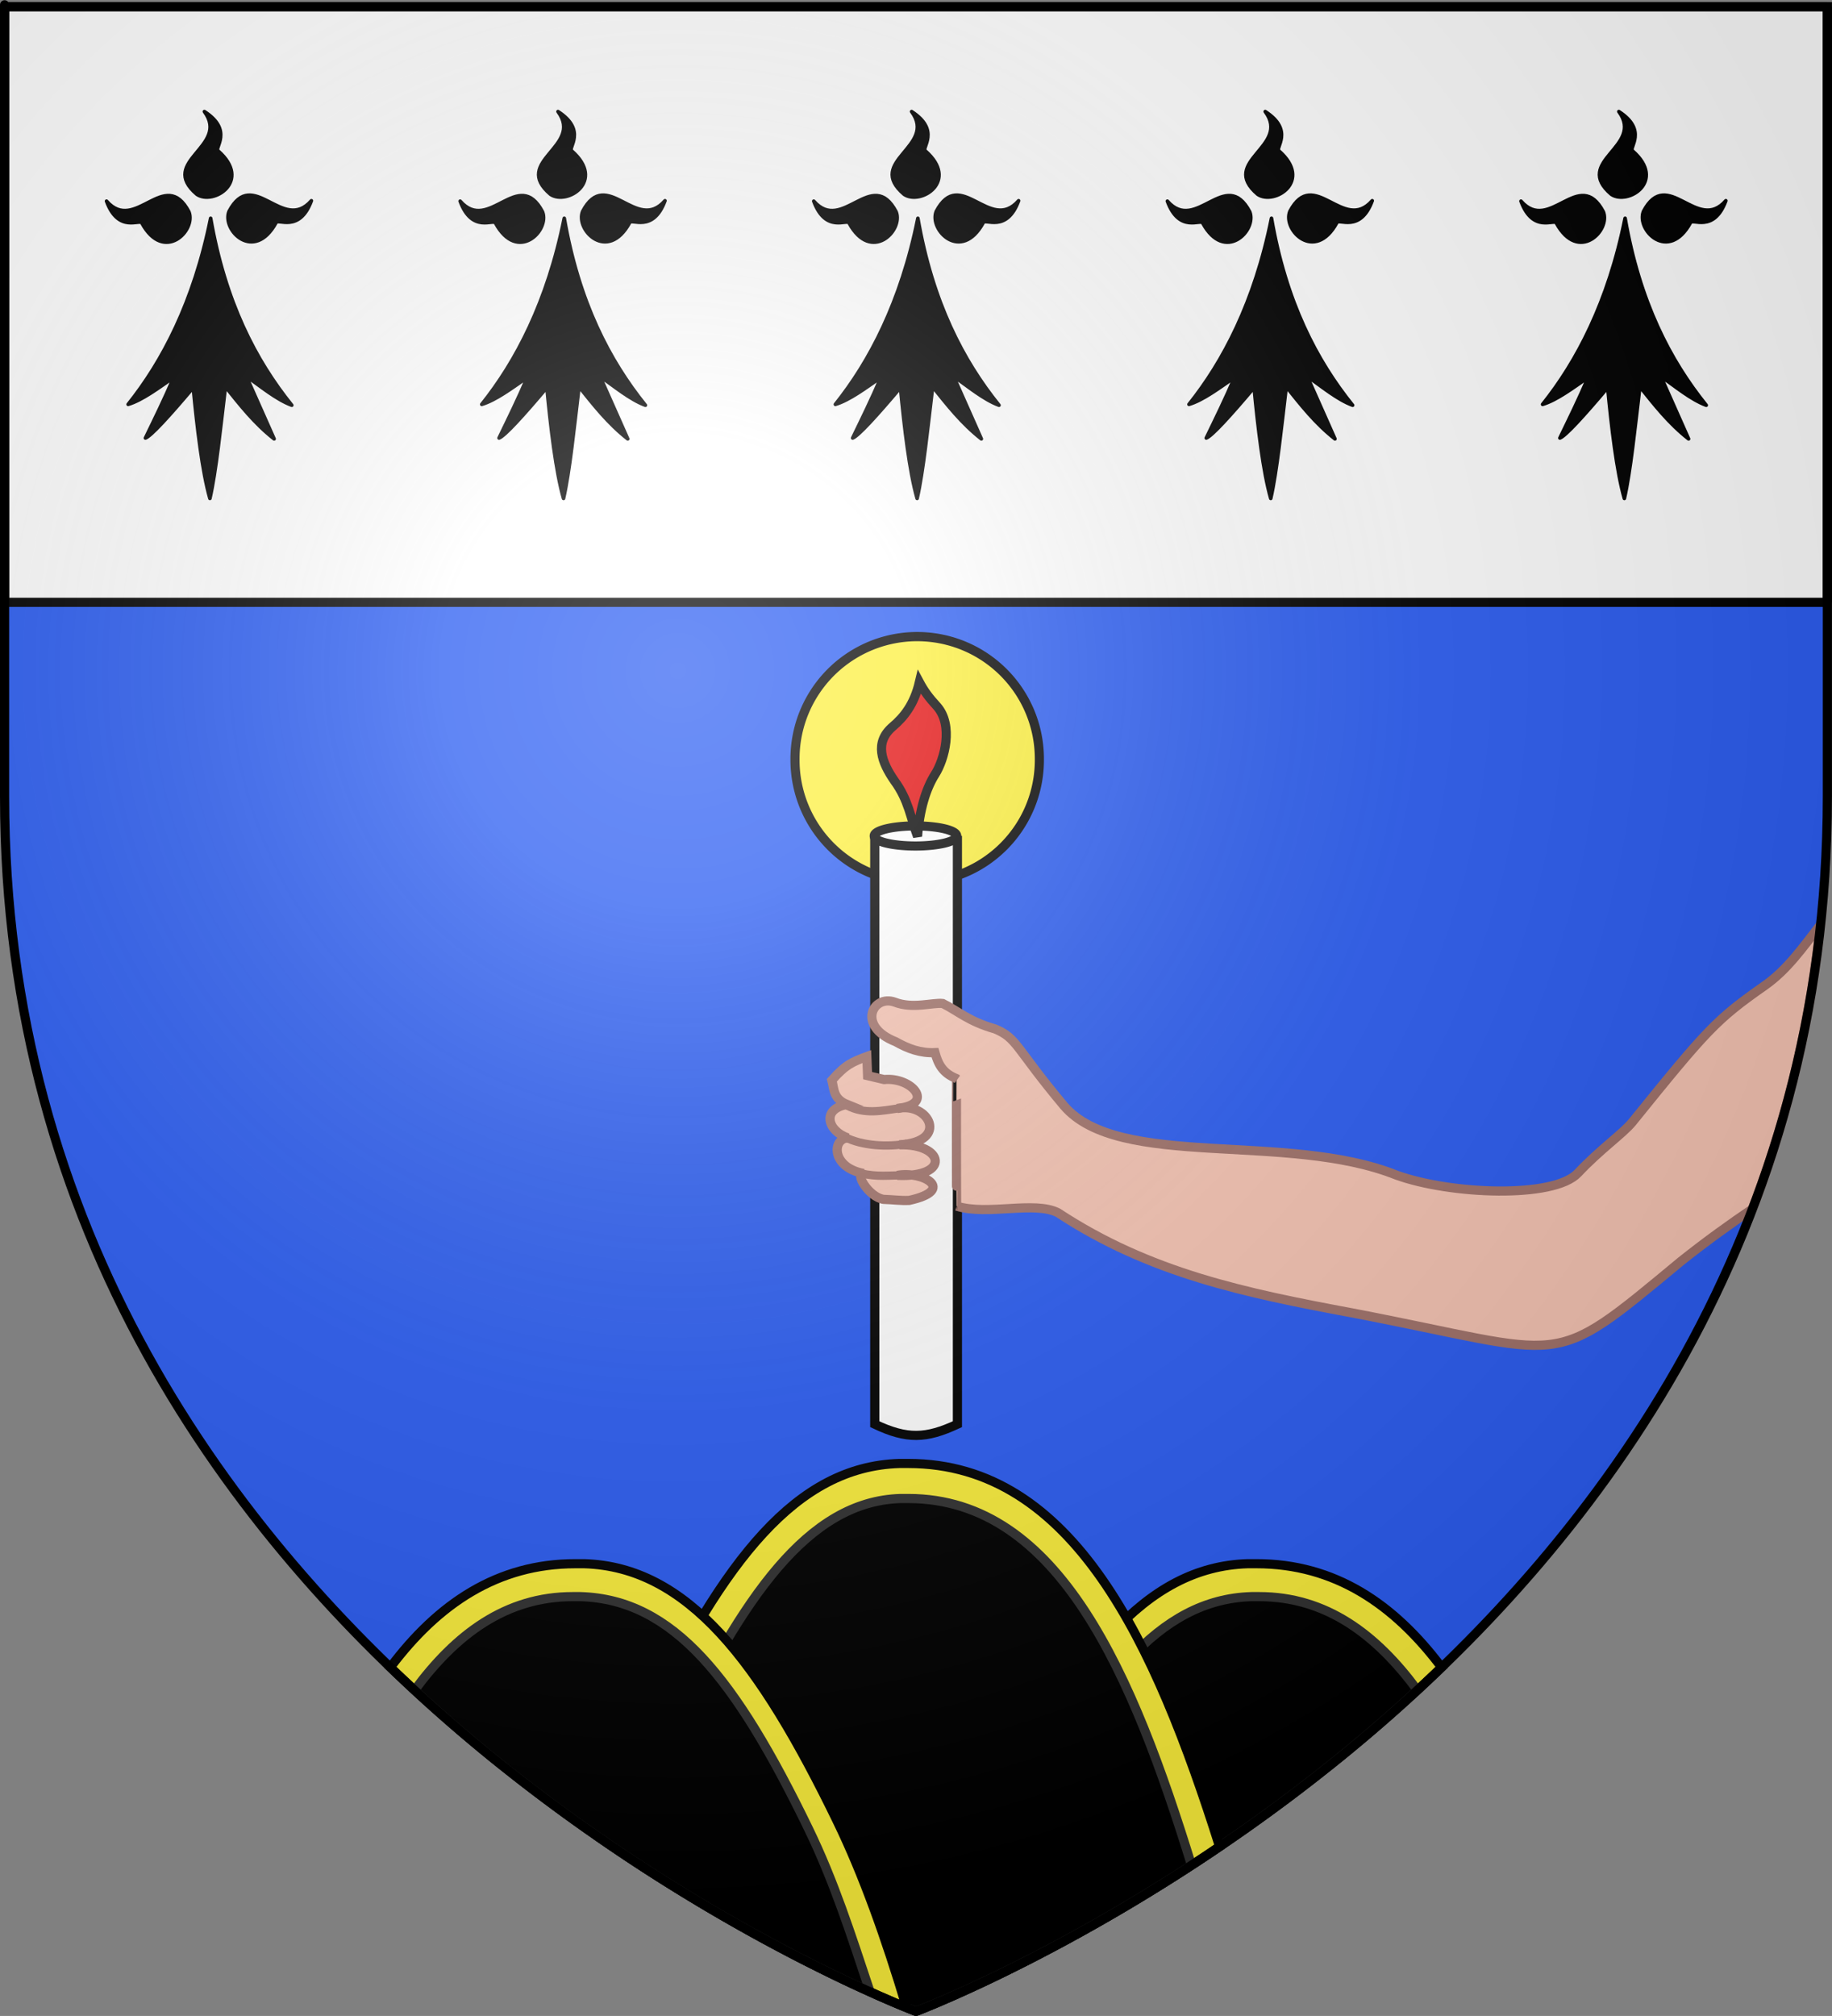 <?xml version="1.0" encoding="UTF-8" standalone="no"?>
<svg
   xmlns:dc="http://purl.org/dc/elements/1.1/"
   xmlns:cc="http://creativecommons.org/ns#"
   xmlns:rdf="http://www.w3.org/1999/02/22-rdf-syntax-ns#"
   xmlns:svg="http://www.w3.org/2000/svg"
   xmlns="http://www.w3.org/2000/svg"
   xmlns:xlink="http://www.w3.org/1999/xlink"
   xmlns:sodipodi="http://sodipodi.sourceforge.net/DTD/sodipodi-0.dtd"
   xmlns:inkscape="http://www.inkscape.org/namespaces/inkscape"
   height="660"
   width="600.015"
   version="1.0"
   id="svg2"
   sodipodi:version="0.32"
   inkscape:version="0.46"
   sodipodi:docname="Blason_ville_fr_Sainte-Anne-d'Auray_(Morbihan).svg"
   sodipodi:docbase="C:\Users\Jany\Documents\aaaOuiqui\Blasons\Blasons autres svg"
   inkscape:export-filename="/Users/olivier/Desktop/Blason Rouge/Blason_Vide_3D.png"
   inkscape:export-xdpi="144"
   inkscape:export-ydpi="144"
   inkscape:output_extension="org.inkscape.output.svg.inkscape">
  <rect width="100%" height="100%" fill="#808080" stroke="none"/>
  <sodipodi:namedview
     inkscape:window-height="977"
     inkscape:window-width="1280"
     inkscape:pageshadow="2"
     inkscape:pageopacity="0.0"
     guidetolerance="10.0"
     gridtolerance="10.0"
     objecttolerance="10.0"
     borderopacity="1.0"
     bordercolor="#666666"
     pagecolor="#ffffff"
     id="base"
     showgrid="false"
     height="660px"
     inkscape:zoom="1.1621207"
     inkscape:cx="300.00728"
     inkscape:cy="330.00014"
     inkscape:window-x="-4"
     inkscape:window-y="-4"
     inkscape:current-layer="layer3"
     inkscape:object-nodes="true"
     inkscape:snap-global="false"
     inkscape:object-paths="false"
     inkscape:snap-bbox="false"
     inkscape:snap-nodes="true" />
  <desc
     id="desc4">Flag of Canton of Valais (Wallis)</desc>
  <defs
     id="defs6">
    <linearGradient
       id="linearGradient2893">
      <stop
         style="stop-color:white;stop-opacity:0.314;"
         offset="0"
         id="stop2895" />
      <stop
         id="stop2897"
         offset="0.19"
         style="stop-color:white;stop-opacity:0.251;" />
      <stop
         style="stop-color:#6b6b6b;stop-opacity:0.125;"
         offset="0.6"
         id="stop2901" />
      <stop
         style="stop-color:black;stop-opacity:0.125;"
         offset="1"
         id="stop2899" />
    </linearGradient>
    <radialGradient
       inkscape:collect="always"
       xlink:href="#linearGradient2893"
       id="radialGradient3163"
       gradientUnits="userSpaceOnUse"
       gradientTransform="matrix(1.353,0,0,1.349,-74.394,-85.747)"
       cx="221.445"
       cy="226.331"
       fx="221.445"
       fy="226.331"
       r="300" />
  </defs>
  <g
     inkscape:groupmode="layer"
     id="layer3"
     inkscape:label="Fond écu"
     style="display:inline"
     transform="translate(-3.235,1.2525328e-6)">
    <path
       style="fill:#2b5df2;fill-opacity:1;fill-rule:evenodd;stroke:none;stroke-width:1px;stroke-linecap:butt;stroke-linejoin:miter;stroke-opacity:1"
       d="M 1.5 2.188 C 1.5 2.188 1.5 -24.733 1.5 260.719 C 1.5 546.17 300 658.5 300 658.5 C 300 658.5 598.5 546.17 598.5 260.719 C 598.5 -24.733 598.5 2.188 598.5 2.188 L 300 2.188 L 1.5 2.188 z "
       transform="translate(3.235,-1.2525328e-6)"
       id="path29142" />
    <g
       id="g17516"
       inkscape:label="Meubles"
       style="display:inline"
       transform="translate(703.235,2.368483e-5)" />
    <g
       id="g3645"
       inkscape:label="Calque 1"
       transform="translate(1985.639,-235.493)">
      <g
         transform="translate(109.318,303.367)"
         id="g7133" />
    </g>
    <g
       id="g9139"
       inkscape:label="Meubles"
       style="display:inline"
       transform="translate(1404.735,-1.5)" />
    <g
       id="g11264"
       inkscape:label="Calque 1"
       transform="translate(1285.639,-235.493)">
      <g
         transform="translate(109.318,303.367)"
         id="g11266" />
    </g>
    <g
       id="g21693"
       inkscape:label="Meubles"
       style="display:inline"
       transform="translate(703.235,2.368483e-5)" />
    <g
       id="g27179"
       inkscape:label="Fond écu"
       style="display:inline"
       transform="matrix(0.512,0,0,0.512,-327.141,-14.646)">
      <g
         transform="translate(1400,-5.6023842e-4)"
         id="g12820" />
      <g
         transform="translate(579.77,-597.725)"
         id="g27182">
        <g
           transform="translate(109.318,303.367)"
           id="g27184" />
      </g>
      <g
         transform="translate(-131.326,9.233)"
         id="g6129"
         style="display:inline" />
      <g
         id="g20265"
         inkscape:label="Meubles"
         style="display:inline"
         transform="translate(700,-2.8023842e-4)" />
    </g>
    <g
       id="g27203"
       inkscape:label="Reflet final"
       transform="matrix(0.512,0,0,0.512,-327.141,-14.646)" />
    <g
       id="g27205"
       inkscape:label="Contour final"
       transform="matrix(0.512,0,0,0.512,-327.141,-14.646)" />
    <rect
       y="2.2"
       x="4.735"
       height="195"
       width="597"
       id="rect5044"
       style="fill:#ffffff;fill-opacity:1;fill-rule:nonzero;stroke:#000000;stroke-width:3;stroke-linecap:round;stroke-linejoin:bevel;stroke-miterlimit:4;stroke-dasharray:none;stroke-dashoffset:0;stroke-opacity:1" />
    <g
       id="g26741"
       transform="matrix(1.103,0,0,1.103,-31.083,16.223)">
      <g
         transform="matrix(0.512,0,0,0.512,-288.124,-30.646)"
         style="display:inline"
         inkscape:label="Meubles"
         id="g27188">
        <g
           id="g50302"
           transform="translate(3633.79,816.71)" />
        <path
           style="fill:#e20909;fill-opacity:1;fill-rule:evenodd;stroke:none;stroke-width:1px;stroke-linecap:butt;stroke-linejoin:miter;stroke-opacity:1"
           d="M 3933.79,1177.523 L 3933.79,1090.336"
           id="path50304" />
        <g
           id="g50306"
           transform="translate(2813.56,218.986)">
          <g
             id="g50308"
             transform="translate(109.318,303.367)" />
        </g>
        <g
           style="display:inline"
           id="g50310"
           transform="translate(2102.465,825.944)" />
        <g
           transform="translate(2933.79,816.711)"
           style="display:inline"
           inkscape:label="Meubles"
           id="g50312" />
        <g
           id="g4387"
           inkscape:label="Meubles"
           style="display:inline"
           transform="translate(2233.79,816.711)" />
        <g
           inkscape:tile-y0="35.930804"
           inkscape:tile-x0="55.51442"
           id="use18536"
           style="display:inline"
           transform="matrix(0.694,0,0,0.694,483.951,63.552)">
          <g
             id="g4543"
             style="fill:#000000;fill-opacity:1">
            <path
               id="path4545"
               style="fill:#000000;fill-opacity:1;fill-rule:evenodd;stroke:#000000;stroke-width:3;stroke-linecap:round;stroke-linejoin:round;stroke-miterlimit:4;stroke-dasharray:none;stroke-opacity:1"
               d="M 377.128,135.622 C 363.027,205.733 336.74,255.374 308.184,291.061 C 320.054,287.499 333.399,277.371 346.301,268.511 C 338.411,286.896 330.52,302.956 322.63,319.179 C 327.341,317.431 342.291,301.057 362.595,277.033 C 365.778,310.06 370.082,347.255 376.512,369.649 C 381.631,347.291 385.418,310.285 389.481,276.307 C 401.722,291.501 413.611,306.872 430.173,319.905 L 406.92,267.587 C 418.927,275.985 432.195,287.102 444.927,291.788 C 414.738,254.32 389.317,205.741 377.128,135.622 z" />
            <path
               id="path4547"
               style="fill:#000000;fill-opacity:1;fill-rule:evenodd;stroke:#000000;stroke-width:3;stroke-linecap:round;stroke-linejoin:round;stroke-miterlimit:4;stroke-dasharray:none;stroke-opacity:1"
               d="M 319.723,139.698 C 318.427,135.62 300.185,148.673 290.128,121.31 C 314.12,148.894 338.908,92.269 358.962,130.251 C 365.151,145.922 338.04,173.112 319.723,139.698 z" />
            <path
               id="path4549"
               style="fill:#000000;fill-opacity:1;fill-rule:evenodd;stroke:#000000;stroke-width:3;stroke-linecap:round;stroke-linejoin:round;stroke-miterlimit:4;stroke-dasharray:none;stroke-opacity:1;display:inline"
               d="M 431.716,139.348 C 433.012,135.27 451.253,148.323 461.311,120.961 C 437.319,148.545 412.53,91.919 392.477,129.902 C 386.288,145.572 413.399,172.762 431.716,139.348 z" />
            <path
               id="path4551"
               style="fill:#000000;fill-opacity:1;fill-rule:evenodd;stroke:#000000;stroke-width:3;stroke-linecap:round;stroke-linejoin:round;stroke-miterlimit:4;stroke-dasharray:none;stroke-opacity:1;display:inline"
               d="M 383.382,79.375 C 379.685,77.221 396.403,62.265 371.894,46.481 C 393.58,75.912 332.91,87.752 365.604,115.608 C 379.547,125.066 411.996,104.539 383.382,79.375 z" />
          </g>
        </g>
      </g>
      <g
         id="use27215"
         transform="matrix(0.512,0,0,0.512,167.285,17.886)"
         inkscape:tile-x0="39.425781"
         inkscape:tile-y0="20.055948">
        <g
           transform="translate(-684.394,-94.79)"
           style="display:inline"
           inkscape:label="Fond écu"
           id="g3614">
          <g
             id="g3616"
             transform="translate(1400,-5.6023842e-4)" />
          <g
             id="g3618"
             transform="translate(579.77,-597.725)">
            <g
               id="g3620"
               transform="translate(109.318,303.367)" />
          </g>
          <g
             style="display:inline"
             id="g3622"
             transform="translate(-131.326,9.233)" />
          <g
             transform="translate(700,-2.8023842e-4)"
             style="display:inline"
             inkscape:label="Meubles"
             id="g3624" />
        </g>
        <g
           transform="translate(-684.394,-94.79)"
           style="display:inline"
           inkscape:label="Meubles"
           id="g3626">
          <g
             id="g3628"
             transform="translate(3633.79,816.71)" />
          <path
             style="fill:#e20909;fill-opacity:1;fill-rule:evenodd;stroke:none;stroke-width:1px;stroke-linecap:butt;stroke-linejoin:miter;stroke-opacity:1"
             d="M 3933.79,1177.523 L 3933.79,1090.336"
             id="path3630" />
          <g
             id="g3632"
             transform="translate(2813.56,218.986)">
            <g
               id="g3634"
               transform="translate(109.318,303.367)" />
          </g>
          <g
             style="display:inline"
             id="g3636"
             transform="translate(2102.465,825.944)" />
          <g
             transform="translate(2933.79,816.711)"
             style="display:inline"
             inkscape:label="Meubles"
             id="g3638" />
          <g
             id="g3640"
             inkscape:label="Meubles"
             style="display:inline"
             transform="translate(2233.79,816.711)" />
          <g
             inkscape:tile-y0="35.930804"
             inkscape:tile-x0="55.51442"
             id="g3642"
             style="display:inline"
             transform="matrix(0.694,0,0,0.694,483.951,63.552)">
            <g
               id="g3644"
               style="fill:#000000;fill-opacity:1">
              <path
                 id="path3646"
                 style="fill:#000000;fill-opacity:1;fill-rule:evenodd;stroke:#000000;stroke-width:3;stroke-linecap:round;stroke-linejoin:round;stroke-miterlimit:4;stroke-dasharray:none;stroke-opacity:1"
                 d="M 377.128,135.622 C 363.027,205.733 336.74,255.374 308.184,291.061 C 320.054,287.499 333.399,277.371 346.301,268.511 C 338.411,286.896 330.52,302.956 322.63,319.179 C 327.341,317.431 342.291,301.057 362.595,277.033 C 365.778,310.06 370.082,347.255 376.512,369.649 C 381.631,347.291 385.418,310.285 389.481,276.307 C 401.722,291.501 413.611,306.872 430.173,319.905 L 406.92,267.587 C 418.927,275.985 432.195,287.102 444.927,291.788 C 414.738,254.32 389.317,205.741 377.128,135.622 z" />
              <path
                 id="path3648"
                 style="fill:#000000;fill-opacity:1;fill-rule:evenodd;stroke:#000000;stroke-width:3;stroke-linecap:round;stroke-linejoin:round;stroke-miterlimit:4;stroke-dasharray:none;stroke-opacity:1"
                 d="M 319.723,139.698 C 318.427,135.62 300.185,148.673 290.128,121.31 C 314.12,148.894 338.908,92.269 358.962,130.251 C 365.151,145.922 338.04,173.112 319.723,139.698 z" />
              <path
                 id="path3650"
                 style="fill:#000000;fill-opacity:1;fill-rule:evenodd;stroke:#000000;stroke-width:3;stroke-linecap:round;stroke-linejoin:round;stroke-miterlimit:4;stroke-dasharray:none;stroke-opacity:1;display:inline"
                 d="M 431.716,139.348 C 433.012,135.27 451.253,148.323 461.311,120.961 C 437.319,148.545 412.53,91.919 392.477,129.902 C 386.288,145.572 413.399,172.762 431.716,139.348 z" />
              <path
                 id="path3652"
                 style="fill:#000000;fill-opacity:1;fill-rule:evenodd;stroke:#000000;stroke-width:3;stroke-linecap:round;stroke-linejoin:round;stroke-miterlimit:4;stroke-dasharray:none;stroke-opacity:1;display:inline"
                 d="M 383.382,79.375 C 379.685,77.221 396.403,62.265 371.894,46.481 C 393.58,75.912 332.91,87.752 365.604,115.608 C 379.547,125.066 411.996,104.539 383.382,79.375 z" />
            </g>
          </g>
        </g>
        <g
           transform="translate(-684.394,-94.79)"
           inkscape:label="Reflet final"
           id="g3654" />
        <g
           transform="translate(-684.394,-94.79)"
           inkscape:label="Contour final"
           id="g3656" />
      </g>
      <g
         id="use27217"
         transform="matrix(0.512,0,0,0.512,272.285,17.886)"
         inkscape:tile-x0="39.425781"
         inkscape:tile-y0="20.055948">
        <g
           transform="translate(-684.394,-94.79)"
           style="display:inline"
           inkscape:label="Fond écu"
           id="g3568">
          <g
             id="g3570"
             transform="translate(1400,-5.6023842e-4)" />
          <g
             id="g3572"
             transform="translate(579.77,-597.725)">
            <g
               id="g3574"
               transform="translate(109.318,303.367)" />
          </g>
          <g
             style="display:inline"
             id="g3576"
             transform="translate(-131.326,9.233)" />
          <g
             transform="translate(700,-2.8023842e-4)"
             style="display:inline"
             inkscape:label="Meubles"
             id="g3578" />
        </g>
        <g
           transform="translate(-684.394,-94.79)"
           style="display:inline"
           inkscape:label="Meubles"
           id="g3580">
          <g
             id="g3582"
             transform="translate(3633.79,816.71)" />
          <path
             style="fill:#e20909;fill-opacity:1;fill-rule:evenodd;stroke:none;stroke-width:1px;stroke-linecap:butt;stroke-linejoin:miter;stroke-opacity:1"
             d="M 3933.79,1177.523 L 3933.79,1090.336"
             id="path3584" />
          <g
             id="g3586"
             transform="translate(2813.56,218.986)">
            <g
               id="g3588"
               transform="translate(109.318,303.367)" />
          </g>
          <g
             style="display:inline"
             id="g3590"
             transform="translate(2102.465,825.944)" />
          <g
             transform="translate(2933.79,816.711)"
             style="display:inline"
             inkscape:label="Meubles"
             id="g3592" />
          <g
             id="g3594"
             inkscape:label="Meubles"
             style="display:inline"
             transform="translate(2233.79,816.711)" />
          <g
             inkscape:tile-y0="35.930804"
             inkscape:tile-x0="55.51442"
             id="g3596"
             style="display:inline"
             transform="matrix(0.694,0,0,0.694,483.951,63.552)">
            <g
               id="g3598"
               style="fill:#000000;fill-opacity:1">
              <path
                 id="path3600"
                 style="fill:#000000;fill-opacity:1;fill-rule:evenodd;stroke:#000000;stroke-width:3;stroke-linecap:round;stroke-linejoin:round;stroke-miterlimit:4;stroke-dasharray:none;stroke-opacity:1"
                 d="M 377.128,135.622 C 363.027,205.733 336.74,255.374 308.184,291.061 C 320.054,287.499 333.399,277.371 346.301,268.511 C 338.411,286.896 330.52,302.956 322.63,319.179 C 327.341,317.431 342.291,301.057 362.595,277.033 C 365.778,310.06 370.082,347.255 376.512,369.649 C 381.631,347.291 385.418,310.285 389.481,276.307 C 401.722,291.501 413.611,306.872 430.173,319.905 L 406.92,267.587 C 418.927,275.985 432.195,287.102 444.927,291.788 C 414.738,254.32 389.317,205.741 377.128,135.622 z" />
              <path
                 id="path3602"
                 style="fill:#000000;fill-opacity:1;fill-rule:evenodd;stroke:#000000;stroke-width:3;stroke-linecap:round;stroke-linejoin:round;stroke-miterlimit:4;stroke-dasharray:none;stroke-opacity:1"
                 d="M 319.723,139.698 C 318.427,135.62 300.185,148.673 290.128,121.31 C 314.12,148.894 338.908,92.269 358.962,130.251 C 365.151,145.922 338.04,173.112 319.723,139.698 z" />
              <path
                 id="path3604"
                 style="fill:#000000;fill-opacity:1;fill-rule:evenodd;stroke:#000000;stroke-width:3;stroke-linecap:round;stroke-linejoin:round;stroke-miterlimit:4;stroke-dasharray:none;stroke-opacity:1;display:inline"
                 d="M 431.716,139.348 C 433.012,135.27 451.253,148.323 461.311,120.961 C 437.319,148.545 412.53,91.919 392.477,129.902 C 386.288,145.572 413.399,172.762 431.716,139.348 z" />
              <path
                 id="path3606"
                 style="fill:#000000;fill-opacity:1;fill-rule:evenodd;stroke:#000000;stroke-width:3;stroke-linecap:round;stroke-linejoin:round;stroke-miterlimit:4;stroke-dasharray:none;stroke-opacity:1;display:inline"
                 d="M 383.382,79.375 C 379.685,77.221 396.403,62.265 371.894,46.481 C 393.58,75.912 332.91,87.752 365.604,115.608 C 379.547,125.066 411.996,104.539 383.382,79.375 z" />
            </g>
          </g>
        </g>
        <g
           transform="translate(-684.394,-94.79)"
           inkscape:label="Reflet final"
           id="g3608" />
        <g
           transform="translate(-684.394,-94.79)"
           inkscape:label="Contour final"
           id="g3610" />
      </g>
      <g
         id="use27219"
         transform="matrix(0.512,0,0,0.512,377.285,17.886)"
         inkscape:tile-x0="39.425781"
         inkscape:tile-y0="20.055948">
        <g
           transform="translate(-684.394,-94.79)"
           style="display:inline"
           inkscape:label="Fond écu"
           id="g3522">
          <g
             id="g3524"
             transform="translate(1400,-5.6023842e-4)" />
          <g
             id="g3526"
             transform="translate(579.77,-597.725)">
            <g
               id="g3528"
               transform="translate(109.318,303.367)" />
          </g>
          <g
             style="display:inline"
             id="g3530"
             transform="translate(-131.326,9.233)" />
          <g
             transform="translate(700,-2.8023842e-4)"
             style="display:inline"
             inkscape:label="Meubles"
             id="g3532" />
        </g>
        <g
           transform="translate(-684.394,-94.79)"
           style="display:inline"
           inkscape:label="Meubles"
           id="g3534">
          <g
             id="g3536"
             transform="translate(3633.79,816.71)" />
          <path
             style="fill:#e20909;fill-opacity:1;fill-rule:evenodd;stroke:none;stroke-width:1px;stroke-linecap:butt;stroke-linejoin:miter;stroke-opacity:1"
             d="M 3933.79,1177.523 L 3933.79,1090.336"
             id="path3538" />
          <g
             id="g3540"
             transform="translate(2813.56,218.986)">
            <g
               id="g3542"
               transform="translate(109.318,303.367)" />
          </g>
          <g
             style="display:inline"
             id="g3544"
             transform="translate(2102.465,825.944)" />
          <g
             transform="translate(2933.79,816.711)"
             style="display:inline"
             inkscape:label="Meubles"
             id="g3546" />
          <g
             id="g3548"
             inkscape:label="Meubles"
             style="display:inline"
             transform="translate(2233.79,816.711)" />
          <g
             inkscape:tile-y0="35.930804"
             inkscape:tile-x0="55.51442"
             id="g3550"
             style="display:inline"
             transform="matrix(0.694,0,0,0.694,483.951,63.552)">
            <g
               id="g3552"
               style="fill:#000000;fill-opacity:1">
              <path
                 id="path3554"
                 style="fill:#000000;fill-opacity:1;fill-rule:evenodd;stroke:#000000;stroke-width:3;stroke-linecap:round;stroke-linejoin:round;stroke-miterlimit:4;stroke-dasharray:none;stroke-opacity:1"
                 d="M 377.128,135.622 C 363.027,205.733 336.74,255.374 308.184,291.061 C 320.054,287.499 333.399,277.371 346.301,268.511 C 338.411,286.896 330.52,302.956 322.63,319.179 C 327.341,317.431 342.291,301.057 362.595,277.033 C 365.778,310.06 370.082,347.255 376.512,369.649 C 381.631,347.291 385.418,310.285 389.481,276.307 C 401.722,291.501 413.611,306.872 430.173,319.905 L 406.92,267.587 C 418.927,275.985 432.195,287.102 444.927,291.788 C 414.738,254.32 389.317,205.741 377.128,135.622 z" />
              <path
                 id="path3556"
                 style="fill:#000000;fill-opacity:1;fill-rule:evenodd;stroke:#000000;stroke-width:3;stroke-linecap:round;stroke-linejoin:round;stroke-miterlimit:4;stroke-dasharray:none;stroke-opacity:1"
                 d="M 319.723,139.698 C 318.427,135.62 300.185,148.673 290.128,121.31 C 314.12,148.894 338.908,92.269 358.962,130.251 C 365.151,145.922 338.04,173.112 319.723,139.698 z" />
              <path
                 id="path3558"
                 style="fill:#000000;fill-opacity:1;fill-rule:evenodd;stroke:#000000;stroke-width:3;stroke-linecap:round;stroke-linejoin:round;stroke-miterlimit:4;stroke-dasharray:none;stroke-opacity:1;display:inline"
                 d="M 431.716,139.348 C 433.012,135.27 451.253,148.323 461.311,120.961 C 437.319,148.545 412.53,91.919 392.477,129.902 C 386.288,145.572 413.399,172.762 431.716,139.348 z" />
              <path
                 id="path3560"
                 style="fill:#000000;fill-opacity:1;fill-rule:evenodd;stroke:#000000;stroke-width:3;stroke-linecap:round;stroke-linejoin:round;stroke-miterlimit:4;stroke-dasharray:none;stroke-opacity:1;display:inline"
                 d="M 383.382,79.375 C 379.685,77.221 396.403,62.265 371.894,46.481 C 393.58,75.912 332.91,87.752 365.604,115.608 C 379.547,125.066 411.996,104.539 383.382,79.375 z" />
            </g>
          </g>
        </g>
        <g
           transform="translate(-684.394,-94.79)"
           inkscape:label="Reflet final"
           id="g3562" />
        <g
           transform="translate(-684.394,-94.79)"
           inkscape:label="Contour final"
           id="g3564" />
      </g>
      <g
         id="use27221"
         transform="matrix(0.512,0,0,0.512,482.285,17.886)"
         inkscape:tile-x0="39.425781"
         inkscape:tile-y0="20.055948">
        <g
           transform="translate(-684.394,-94.79)"
           style="display:inline"
           inkscape:label="Fond écu"
           id="g3476">
          <g
             id="g3478"
             transform="translate(1400,-5.6023842e-4)" />
          <g
             id="g3480"
             transform="translate(579.77,-597.725)">
            <g
               id="g3482"
               transform="translate(109.318,303.367)" />
          </g>
          <g
             style="display:inline"
             id="g3484"
             transform="translate(-131.326,9.233)" />
          <g
             transform="translate(700,-2.8023842e-4)"
             style="display:inline"
             inkscape:label="Meubles"
             id="g3486" />
        </g>
        <g
           transform="translate(-684.394,-94.79)"
           style="display:inline"
           inkscape:label="Meubles"
           id="g3488">
          <g
             id="g3490"
             transform="translate(3633.79,816.71)" />
          <path
             style="fill:#e20909;fill-opacity:1;fill-rule:evenodd;stroke:none;stroke-width:1px;stroke-linecap:butt;stroke-linejoin:miter;stroke-opacity:1"
             d="M 3933.79,1177.523 L 3933.79,1090.336"
             id="path3492" />
          <g
             id="g3494"
             transform="translate(2813.56,218.986)">
            <g
               id="g3496"
               transform="translate(109.318,303.367)" />
          </g>
          <g
             style="display:inline"
             id="g3498"
             transform="translate(2102.465,825.944)" />
          <g
             transform="translate(2933.79,816.711)"
             style="display:inline"
             inkscape:label="Meubles"
             id="g3500" />
          <g
             id="g3502"
             inkscape:label="Meubles"
             style="display:inline"
             transform="translate(2233.79,816.711)" />
          <g
             inkscape:tile-y0="35.930804"
             inkscape:tile-x0="55.51442"
             id="g3504"
             style="display:inline"
             transform="matrix(0.694,0,0,0.694,483.951,63.552)">
            <g
               id="g3506"
               style="fill:#000000;fill-opacity:1">
              <path
                 id="path3508"
                 style="fill:#000000;fill-opacity:1;fill-rule:evenodd;stroke:#000000;stroke-width:3;stroke-linecap:round;stroke-linejoin:round;stroke-miterlimit:4;stroke-dasharray:none;stroke-opacity:1"
                 d="M 377.128,135.622 C 363.027,205.733 336.74,255.374 308.184,291.061 C 320.054,287.499 333.399,277.371 346.301,268.511 C 338.411,286.896 330.52,302.956 322.63,319.179 C 327.341,317.431 342.291,301.057 362.595,277.033 C 365.778,310.06 370.082,347.255 376.512,369.649 C 381.631,347.291 385.418,310.285 389.481,276.307 C 401.722,291.501 413.611,306.872 430.173,319.905 L 406.92,267.587 C 418.927,275.985 432.195,287.102 444.927,291.788 C 414.738,254.32 389.317,205.741 377.128,135.622 z" />
              <path
                 id="path3510"
                 style="fill:#000000;fill-opacity:1;fill-rule:evenodd;stroke:#000000;stroke-width:3;stroke-linecap:round;stroke-linejoin:round;stroke-miterlimit:4;stroke-dasharray:none;stroke-opacity:1"
                 d="M 319.723,139.698 C 318.427,135.62 300.185,148.673 290.128,121.31 C 314.12,148.894 338.908,92.269 358.962,130.251 C 365.151,145.922 338.04,173.112 319.723,139.698 z" />
              <path
                 id="path3512"
                 style="fill:#000000;fill-opacity:1;fill-rule:evenodd;stroke:#000000;stroke-width:3;stroke-linecap:round;stroke-linejoin:round;stroke-miterlimit:4;stroke-dasharray:none;stroke-opacity:1;display:inline"
                 d="M 431.716,139.348 C 433.012,135.27 451.253,148.323 461.311,120.961 C 437.319,148.545 412.53,91.919 392.477,129.902 C 386.288,145.572 413.399,172.762 431.716,139.348 z" />
              <path
                 id="path3514"
                 style="fill:#000000;fill-opacity:1;fill-rule:evenodd;stroke:#000000;stroke-width:3;stroke-linecap:round;stroke-linejoin:round;stroke-miterlimit:4;stroke-dasharray:none;stroke-opacity:1;display:inline"
                 d="M 383.382,79.375 C 379.685,77.221 396.403,62.265 371.894,46.481 C 393.58,75.912 332.91,87.752 365.604,115.608 C 379.547,125.066 411.996,104.539 383.382,79.375 z" />
            </g>
          </g>
        </g>
        <g
           transform="translate(-684.394,-94.79)"
           inkscape:label="Reflet final"
           id="g3516" />
        <g
           transform="translate(-684.394,-94.79)"
           inkscape:label="Contour final"
           id="g3518" />
      </g>
    </g>
    <g
       id="g26119"
       transform="translate(1403.235,-700.001)" />
    <g
       id="g26121"
       transform="translate(583.005,-1297.725)">
      <g
         id="g26123"
         transform="translate(109.318,303.367)" />
    </g>
    <g
       style="display:inline"
       id="g26125"
       transform="translate(-128.09,-690.767)" />
    <g
       transform="translate(703.235,-700)"
       style="display:inline"
       inkscape:label="Meubles"
       id="g26127" />
    <g
       id="g4294"
       inkscape:label="Meubles"
       style="display:inline"
       transform="translate(3.235,-700)">
      <g
         style="opacity:1"
         transform="translate(29.915,-1710.963)"
         id="g2119">
        <g
           transform="translate(-1361.835,-74.826)"
           id="g11024" />
      </g>
    </g>
    <g
       id="g5046"
       inkscape:label="Meubles"
       style="display:inline"
       transform="translate(703.235,-700)" />
    <g
       id="g7208">
      <path
         id="path18897"
         d="M 411.892,511.938 C 378.046,512.961 354.491,543.736 328.954,596.407 C 320.48,613.885 313.199,634.37 306.329,657.25 C 322.391,650.735 402.52,616.109 475.392,545.875 C 459.754,525.051 440.29,511.938 414.767,511.938 C 413.937,511.938 413.115,511.919 412.298,511.938 C 412.165,511.941 412.024,511.934 411.892,511.938 z"
         style="fill:#fcef3c;fill-opacity:1;fill-rule:evenodd;stroke:#000000;stroke-width:3;stroke-linecap:square;stroke-linejoin:miter;stroke-miterlimit:4;stroke-dasharray:none;stroke-dashoffset:0;stroke-opacity:1;display:inline" />
      <path
         id="path5082"
         d="M 413.079,522.719 C 382.618,523.639 361.406,551.347 338.423,598.75 C 330.912,614.242 323.843,632.341 317.017,652.687 C 344.201,640.526 407.422,608.759 467.454,553.344 C 454.018,535.132 437.615,522.719 415.673,522.719 C 414.926,522.719 414.19,522.701 413.454,522.719 C 413.334,522.721 413.199,522.715 413.079,522.719 z"
         style="fill:#000000;fill-opacity:1;fill-rule:evenodd;stroke:#313131;stroke-width:3;stroke-linecap:square;stroke-linejoin:miter;stroke-miterlimit:4;stroke-dasharray:none;stroke-dashoffset:0;stroke-opacity:1;display:inline" />
      <path
         id="path8531"
         transform="translate(3.235,-1.2525328e-6)"
         d="M 294.562 479.125 C 260.717 480.148 237.161 510.924 211.625 563.594 C 206.077 575.037 201.072 587.799 196.344 601.656 C 253.023 640.805 300 658.5 300 658.5 C 300 658.5 344.669 641.69 399.438 604.562 C 378.391 537.984 351.571 479.125 297.469 479.125 C 296.639 479.125 295.817 479.106 295 479.125 C 294.867 479.128 294.695 479.121 294.562 479.125 z "
         style="fill:#fcef3c;fill-opacity:1;fill-rule:evenodd;stroke:#000000;stroke-width:3;stroke-linecap:square;stroke-linejoin:miter;stroke-miterlimit:4;stroke-dasharray:none;stroke-dashoffset:0;stroke-opacity:1;display:inline" />
      <path
         id="path5080"
         transform="translate(3.235,-1.2525328e-6)"
         d="M 294.906 490.594 C 264.445 491.515 243.233 523.222 220.25 570.625 C 214.861 581.74 210.023 594.214 205.469 607.844 C 257.983 642.685 300 658.5 300 658.5 C 300 658.5 339.761 643.528 390.25 610.656 C 371.151 548.912 347.071 490.594 297.5 490.594 C 296.753 490.594 296.017 490.577 295.281 490.594 C 295.161 490.597 295.026 490.59 294.906 490.594 z "
         style="fill:#000000;fill-opacity:1;fill-rule:evenodd;stroke:#313131;stroke-width:3;stroke-linecap:square;stroke-linejoin:miter;stroke-miterlimit:4;stroke-dasharray:none;stroke-dashoffset:0;stroke-opacity:1;display:inline" />
      <path
         id="path18900"
         d="M 191.673,511.938 C 166.149,511.938 146.717,525.051 131.079,545.875 C 203.951,616.109 284.08,650.735 300.142,657.25 C 293.272,634.37 285.991,613.885 277.517,596.407 C 251.98,543.736 228.425,512.961 194.579,511.938 C 194.446,511.934 194.306,511.941 194.173,511.938 C 193.356,511.919 192.503,511.938 191.673,511.938 z"
         style="fill:#fcef3c;fill-opacity:1;fill-rule:evenodd;stroke:#000000;stroke-width:3;stroke-linecap:square;stroke-linejoin:miter;stroke-miterlimit:4;stroke-dasharray:none;stroke-dashoffset:0;stroke-opacity:1;display:inline" />
      <path
         id="path5078"
         d="M 190.798,522.719 C 168.856,522.719 152.453,535.132 139.017,553.344 C 140.248,554.481 141.47,555.602 142.704,556.719 C 143.877,557.783 145.061,558.827 146.235,559.875 C 146.644,560.238 147.046,560.608 147.454,560.969 C 149.629,562.889 151.809,564.797 153.985,566.656 C 208.431,613.178 262.74,640.639 288.204,652.125 C 281.913,633.244 276.379,615.921 268.048,598.75 C 244.223,549.649 223.853,523.64 193.392,522.719 C 193.272,522.715 193.136,522.722 193.017,522.719 C 192.281,522.702 191.545,522.719 190.798,522.719 z"
         style="fill:#000000;fill-opacity:1;fill-rule:evenodd;stroke:#313131;stroke-width:3;stroke-linecap:square;stroke-linejoin:miter;stroke-miterlimit:4;stroke-dasharray:none;stroke-dashoffset:0;stroke-opacity:1;display:inline" />
    </g>
  </g>
  <g
     inkscape:groupmode="layer"
     id="layer4"
     inkscape:label="Meubles"
     style="display:inline"
     transform="translate(-3.235,1.2525328e-6)">
    <path
       sodipodi:type="arc"
       style="opacity:1;fill:#fcef3c;fill-opacity:1;stroke:#000000;stroke-width:2.931;stroke-miterlimit:4;stroke-dasharray:none;stroke-opacity:1;display:inline"
       id="path7190"
       sodipodi:cx="906.1264"
       sodipodi:cy="273.224"
       sodipodi:rx="39.309669"
       sodipodi:ry="38.847202"
       d="M 945.436,273.224 A 39.31,38.847 0 1 1 866.817,273.224 A 39.31,38.847 0 1 1 945.436,273.224 z"
       transform="matrix(1.018,0,0,1.03,-618.804,-32.79)" />
    <g
       style="display:inline"
       id="g7192"
       transform="translate(-451.77,-32)">
      <path
         sodipodi:nodetypes="ccccc"
         id="path7184"
         d="M 741.506,307.162 L 741.506,498.261 C 752.064,503.282 758.31,503.043 768.576,498.261 L 768.576,307.162 L 741.506,307.162 z"
         style="opacity:1;fill:#ffffff;fill-opacity:1;stroke:#000000;stroke-width:3;stroke-miterlimit:4;stroke-dasharray:none;stroke-opacity:1" />
      <path
         transform="matrix(1.003,0,0,0.999,-0.476,-174.71)"
         d="M 766.51,480.876 A 13.455,3.262 0 1 1 739.601,480.876 A 13.455,3.262 0 1 1 766.51,480.876 z"
         sodipodi:ry="3.2617443"
         sodipodi:rx="13.454696"
         sodipodi:cy="480.87619"
         sodipodi:cx="753.05524"
         id="path7186"
         style="opacity:1;fill:#ffffff;fill-opacity:1;stroke:#000000;stroke-width:2.996;stroke-miterlimit:4;stroke-dasharray:none;stroke-opacity:1"
         sodipodi:type="arc" />
    </g>
    <path
       style="opacity:1;fill:#e20909;fill-opacity:1;stroke:#000000;stroke-width:3;stroke-miterlimit:4;stroke-dasharray:none;stroke-opacity:1;display:inline"
       d="M 303.746,273.815 C 304.404,265.141 306.488,258.219 309.521,253.45 C 312.596,248.616 315.58,237.443 310.129,231.262 C 307.423,228.324 305.87,226.197 304.354,223.359 C 302.624,230.639 299.309,234.749 295.539,237.948 C 289.526,243.126 291.984,249.529 296.147,255.578 C 300.852,261.965 301.451,267.736 303.746,273.815 z"
       id="path7188"
       sodipodi:nodetypes="csccccc" />
    <path
       sodipodi:nodetypes="ccccccccccccc"
       id="path15830"
       d="M 287.139,345.904 C 282.513,347.598 280.16,348.551 275.688,353.656 C 276.462,356.539 276.062,359.736 280.666,361.593 C 272.167,363.071 274.292,370.31 280.916,372.523 C 275.767,372.771 275.435,382.148 286.068,384.18 C 283.049,384.007 287.755,391.886 292.599,392.654 C 295.872,392.752 298.033,393.135 301.022,392.999 C 316.626,389.562 305.385,383.25 297.127,384.8 C 314.833,385.58 312.332,374.293 297.762,374.805 C 314.441,373.831 307.431,360.616 297.116,362.908 C 309.739,361.565 301.869,352.533 292.797,353.429 L 287.388,352.154 L 287.139,345.904 z"
       style="fill:#f7c5b4;fill-opacity:1;fill-rule:evenodd;stroke:#a1726a;stroke-width:3;stroke-linecap:butt;stroke-linejoin:miter;stroke-miterlimit:4;stroke-dasharray:none;stroke-opacity:1;display:inline" />
    <path
       sodipodi:nodetypes="cc"
       id="path22348"
       d="M 280.74,361.987 C 286.494,364.885 291.635,363.71 298.185,362.781"
       style="fill:none;fill-rule:evenodd;stroke:#a1726a;stroke-width:2.7;stroke-linecap:butt;stroke-linejoin:miter;stroke-miterlimit:4;stroke-dasharray:none;stroke-opacity:1" />
    <path
       sodipodi:nodetypes="cc"
       id="path22350"
       d="M 279.871,372.218 C 285.59,375.199 294.132,375.593 300.315,374.422"
       style="fill:none;fill-rule:evenodd;stroke:#a1726a;stroke-width:2.7;stroke-linecap:butt;stroke-linejoin:miter;stroke-miterlimit:4;stroke-dasharray:none;stroke-opacity:1" />
    <path
       sodipodi:nodetypes="cc"
       id="path22352"
       d="M 285.119,384.118 C 290.748,385.428 294.094,384.745 300.255,384.779"
       style="fill:none;fill-rule:evenodd;stroke:#a1726a;stroke-width:2.7;stroke-linecap:butt;stroke-linejoin:miter;stroke-miterlimit:4;stroke-dasharray:none;stroke-opacity:1" />
    <path
       style="display:inline;fill:#f7c5b4;fill-opacity:1;fill-rule:evenodd;stroke:#a1726a;stroke-width:3;stroke-linecap:butt;stroke-linejoin:miter;stroke-opacity:1;stroke-miterlimit:4;stroke-dasharray:none"
       d="M 596.25,302.719 C 590.495,310.104 585.451,317.431 578,322.656 C 562.222,333.723 559.215,336.909 534.562,367.438 C 531.502,371.168 524.066,376.304 516.781,384.062 C 508.898,392.459 475.002,391.088 457.375,384.719 C 421.551,370.385 366.422,383.112 348.438,362 C 332.397,342.849 333.206,339.87 325.844,336.844 C 317.264,334.4 313.999,331.138 308.781,328.531 C 305.49,328.145 298.936,330.392 293.062,328.094 C 285.929,325.499 280.408,335.93 293.312,341.031 C 297.385,343.323 301.405,344.832 306.219,344.625 C 307.227,348.225 308.653,351.329 313.281,353.125 C 313.23,353.066 313.26,394.88 313.313,394.875 C 323.415,398.034 338.751,393.105 346.5,397.031 C 376.518,416.818 407.911,423.325 442.75,429.812 C 514.923,443.61 506.636,449.336 550.5,412.969 C 559.155,406.084 566.815,400.631 573.969,395.781 C 584.845,367.366 592.649,336.374 596.25,302.719 z"
       id="path7261"
       transform="translate(3.235,-1.2525328e-6)"
       sodipodi:nodetypes="cscscccccccccccccc" />
  </g>
  <g
     inkscape:groupmode="layer"
     id="layer2"
     inkscape:label="Reflet final"
     transform="translate(-3.235,1.2525328e-6)"
     sodipodi:insensitive="true">
    <path
       sodipodi:nodetypes="cccccc"
       d="M 303.235,658.5 C 303.235,658.5 601.735,546.18 601.735,260.728 C 601.735,-24.723 601.735,2.176 601.735,2.176 L 4.735,2.176 L 4.735,260.728 C 4.735,546.18 303.235,658.5 303.235,658.5 z"
       style="opacity:1;fill:url(#radialGradient3163);fill-opacity:1;fill-rule:evenodd;stroke:none;stroke-width:1px;stroke-linecap:butt;stroke-linejoin:miter;stroke-opacity:1"
       id="path2875"
       inkscape:export-xdpi="144"
       inkscape:export-ydpi="144" />
  </g>
  <g
     inkscape:groupmode="layer"
     id="layer1"
     inkscape:label="Contour final"
     transform="translate(-3.235,1.2525328e-6)"
     sodipodi:insensitive="true">
    <path
       sodipodi:nodetypes="cccccc"
       d="M 303.235,658.5 C 303.235,658.5 4.735,546.18 4.735,260.728 C 4.735,-24.723 4.735,2.176 4.735,2.176 L 601.735,2.176 L 601.735,260.728 C 601.735,546.18 303.235,658.5 303.235,658.5 z"
       style="opacity:1;fill:none;fill-opacity:1;fill-rule:evenodd;stroke:#000000;stroke-width:3;stroke-linecap:butt;stroke-linejoin:miter;stroke-miterlimit:4;stroke-dasharray:none;stroke-opacity:1"
       id="path1411"
       inkscape:export-xdpi="144"
       inkscape:export-ydpi="144" />
  </g>
</svg>
